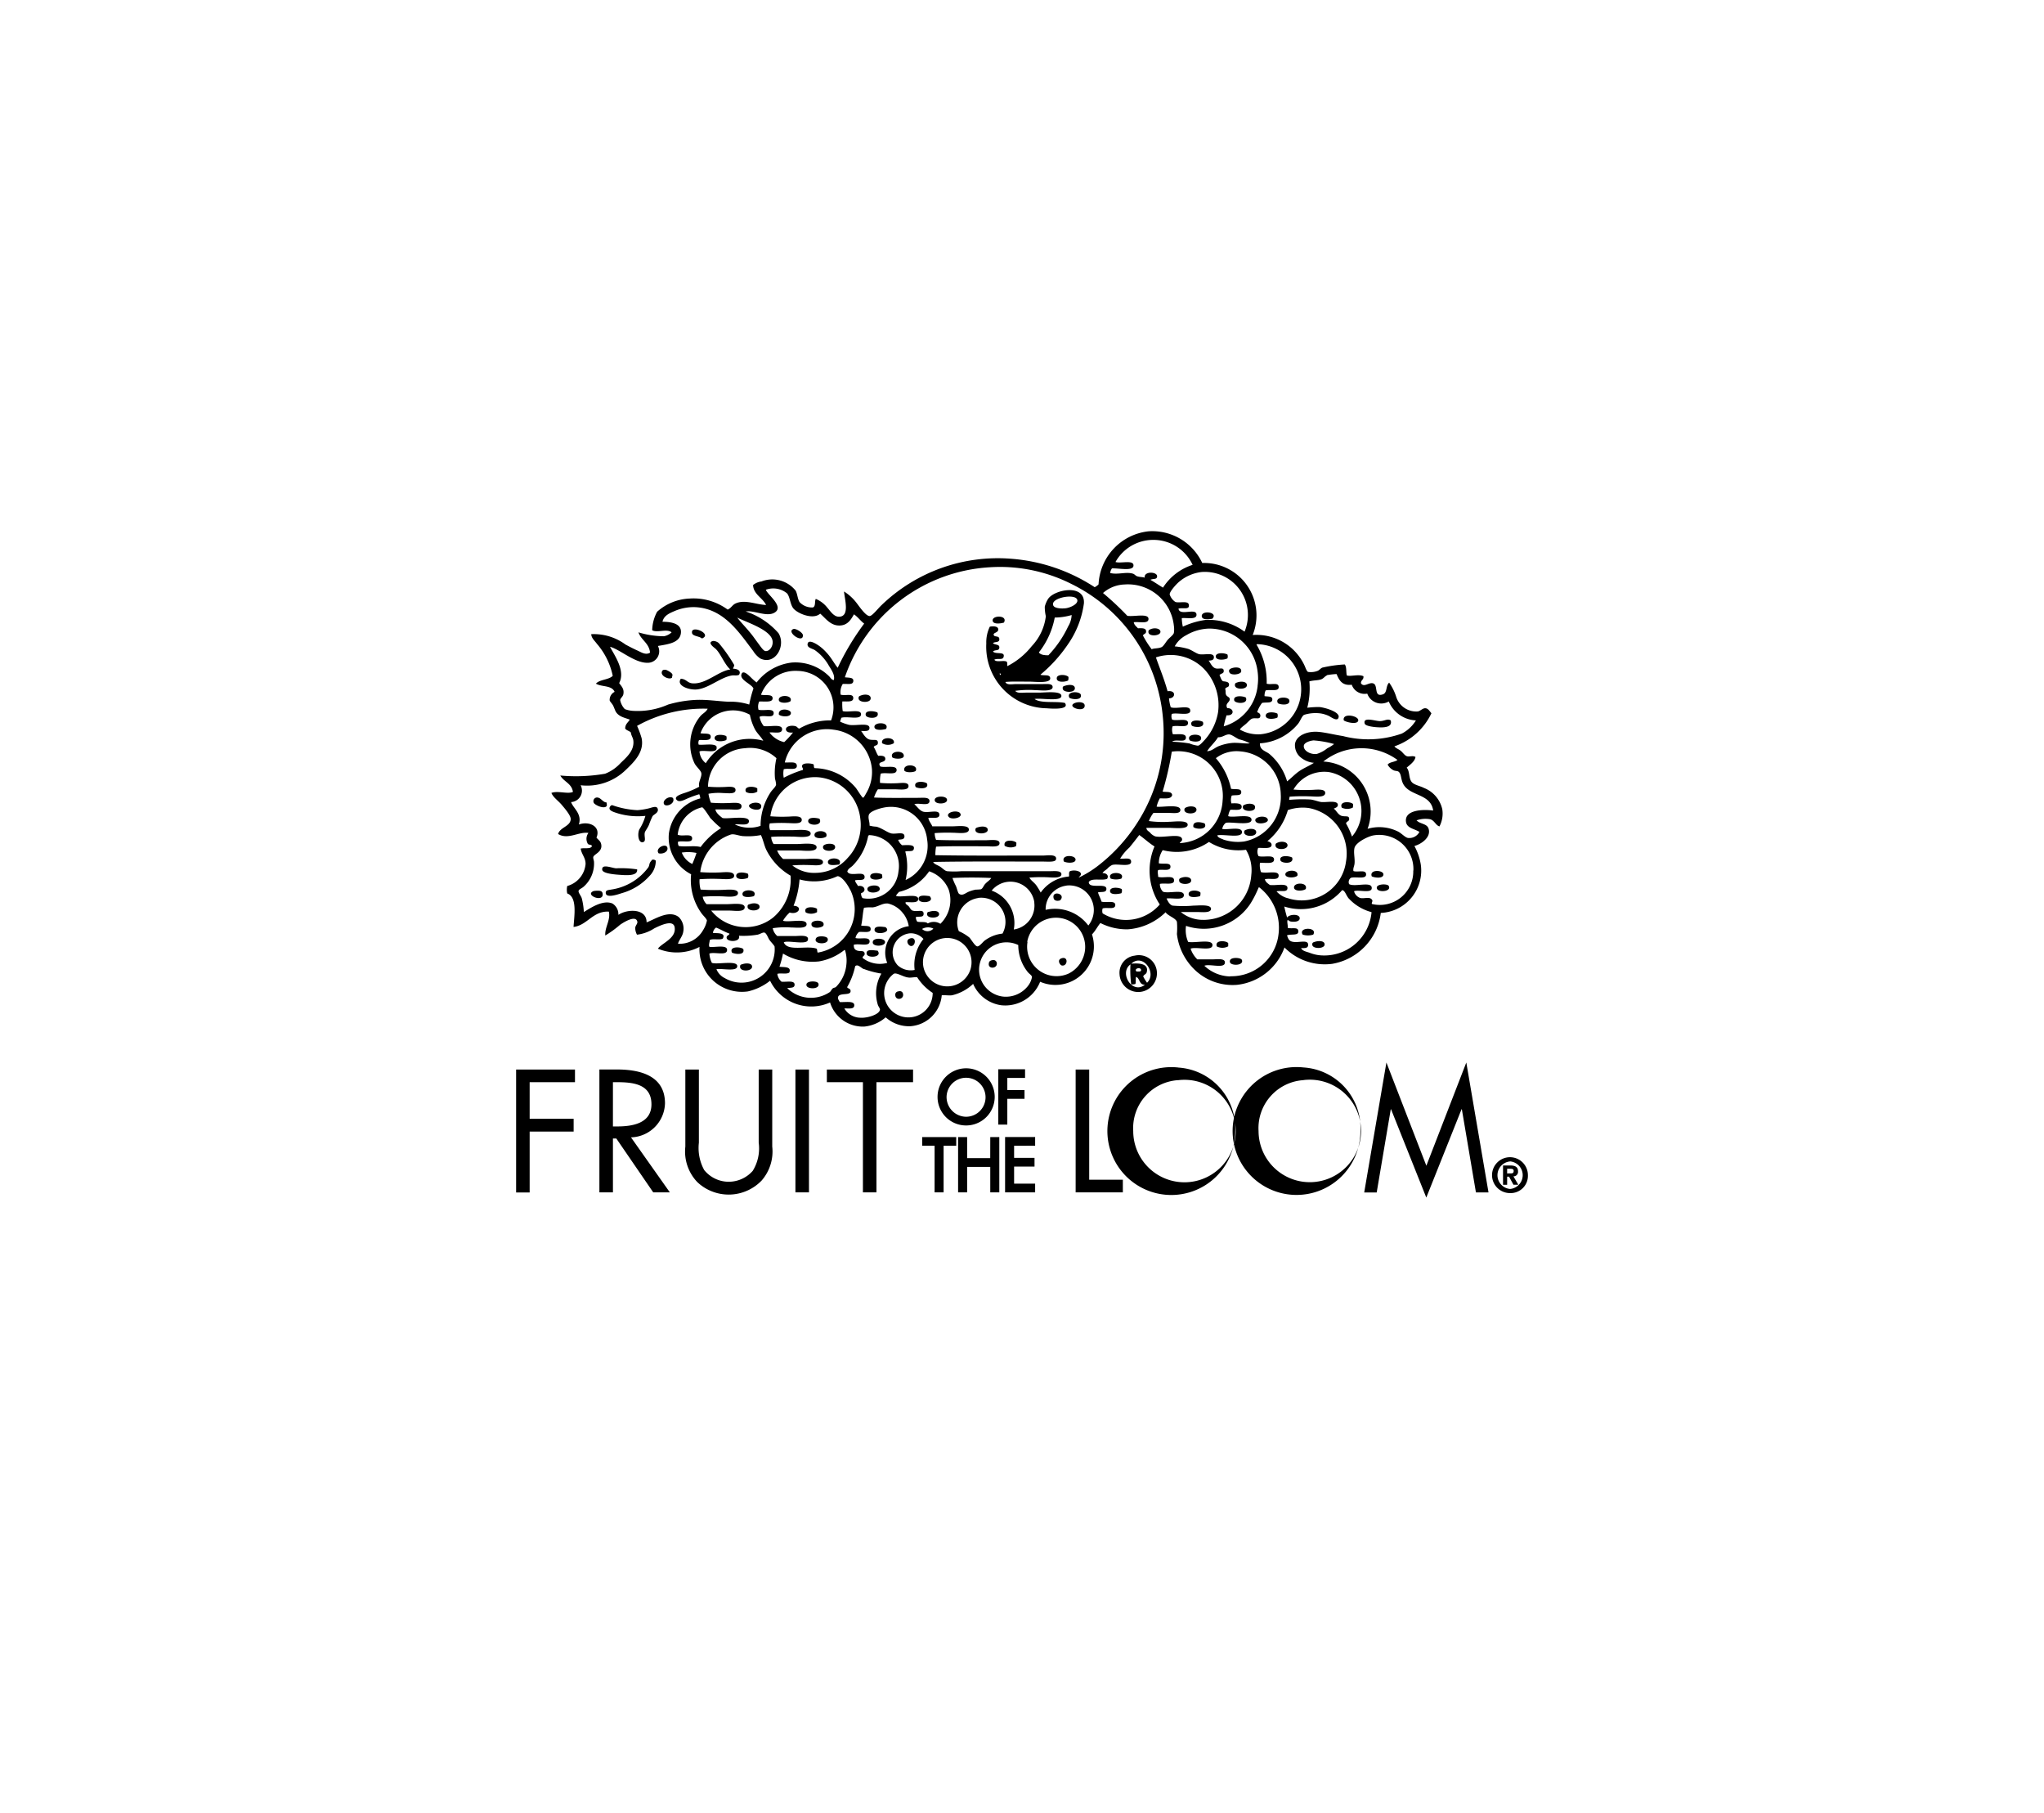 <svg xmlns="http://www.w3.org/2000/svg" xmlns:xlink="http://www.w3.org/1999/xlink" viewBox="0 0 97.219 86.203"><defs><clipPath id="a"><rect x="23.547" y="24.258" width="50.124" height="33.688" fill="none"/></clipPath></defs><g><rect width="97.219" height="86.203" fill="none"/><g clip-path="url(#a)"><path d="M42.583,47.331c.018.263.422.2.369-.068-.017-.083-.082-.161-.235-.118a.157.157,0,0,0-.134.186m-4.227-.491c.009.218.663.216.57-.068-.039-.117-.345-.122-.47-.067-.086.038-.1.073-.1.135M35.2,45.976c0,.253.613.219.57-.033-.025-.152-.294-.146-.436-.1-.095.03-.134.021-.134.135m11.843-.219c-.108.347.394.32.369.05a.161.161,0,0,0-.2-.152c-.1.01-.154.057-.168.1m11.457,0c.045.177.658.17.571-.1-.036-.112-.365-.13-.487-.068a.134.134,0,0,0-.084.17m-8,.152c.283.058.33-.461-.017-.339-.223.079-.067.322.017.339m3.556.288c.09-.005.214.024.218-.068-.01-.166-.365-.077-.218.068m.4.626c-.281.018-.231-.3-.42-.372-.033.091,0,.249-.034.338a.542.542,0,0,1-.2.018,5.285,5.285,0,0,1-.034-.949c-.557.4.087,1.452.688.965m-.638-1c.39-.033.828.006.722.407-.026.1-.122.1-.168.2a2.11,2.11,0,0,0,.184.3c.485-.46-.189-1.412-.738-.915m.151-.373a.86.86,0,0,1,1.04.661.89.89,0,1,1-1.761.22.818.818,0,0,1,.721-.881m-12.749-.084c.037.219.77.171.52-.153-.194-.013-.562-.1-.52.153M34.816,45.3c.13.069.631.147.537-.17-.118-.112-.685-.142-.537.17m27.6-.373c.013.209.594.2.587-.017,0-.173-.261-.176-.419-.136-.135.035-.175.05-.168.153m-4.529.084A.576.576,0,0,0,58.418,45v-.153c-.119-.133-.672-.149-.536.169m-16.373-.2c.013.227.594.187.587-.017,0-.158-.354-.2-.5-.118a.134.134,0,0,0-.084.135m1.829.17c.218,0,.261-.473-.067-.356-.228.081-.074.358.067.356m-4.547-.271c.026.2.662.2.571-.085-.036-.111-.365-.132-.487-.068a.142.142,0,0,0-.084.153m23.167-.271a.846.846,0,0,0,.5,0c.228-.367-.733-.372-.5,0m-20.365-.22c.013.274.865.13.52-.136-.2-.026-.529-.075-.52.136m-3-.254c.026.226.535.152.571.034.069-.23-.309-.259-.47-.187-.092.042-.108.084-.1.153m5.5-.525c-.051.253.59.245.57.017-.014-.164-.261-.161-.419-.119-.118.031-.134.016-.151.1m-5.771-.051a.575.575,0,0,0,.537-.017v-.152c-.113-.113-.689-.144-.537.169m-2.768-.254c.017.208.573.21.57-.017,0-.16-.25-.2-.436-.136-.086.028-.145.017-.134.153m8.136-.373c.034.231.816.155.52-.152-.2-.022-.554-.08-.52.152m6.425-.033c.025.081.137.135.3.084.32-.319-.431-.5-.3-.084m6.425-.17c.042.137.392.1.536.051a.4.4,0,0,0,.017-.169c-.131-.142-.632-.138-.553.118m-21.221,0c.044.132.392.1.537.051.22-.349-.642-.364-.537-.051m-7.1-.186c-.44.189.532.579.436.1-.015-.071-.064-.113-.185-.119a1.1,1.1,0,0,0-.251.017m24.575.017c.025.168.365.135.537.085a.249.249,0,0,0,.016-.2c-.175-.087-.587-.107-.553.119m-11.541-.1c.024.224.583.173.587-.017s-.3-.2-.47-.135c-.092.037-.125.087-.117.152m24.793-.169c-.069-.121-.709-.095-.537.169.131.15.682.087.537-.169m-4.5.1c.032.167.427.15.554.05.126-.336-.607-.332-.554-.05M56.087,41.9c.03.182.578.186.57-.034-.006-.167-.268-.191-.436-.136-.11.036-.153.054-.134.17m-3.254-.118a.83.83,0,0,0,.5,0c.239-.357-.743-.357-.5,0m-11.441-.085c.022.174.445.156.57.05a.423.423,0,0,0-.016-.169c-.175-.09-.581-.1-.554.119m-6.375-.034c.019.177.381.161.554.084a.233.233,0,0,0,0-.2c-.2-.08-.577-.1-.554.119M65.8,41.574c-.008-.206-.688-.242-.554.1.154.074.562.115.554-.1m-4.664.017c.019.171.458.165.571.051.093-.328-.6-.285-.571-.051m-31.839-.3c-.229-.025-.683-.223-.654.068.016.156.453.214.771.237s.93.089.89-.254a5.055,5.055,0,0,0-1.007-.051m1.694-.372c-.132.14-.081.188-.151.321A2.67,2.67,0,0,1,29.079,42.3c-.148.03-.266.019-.268.153,0,.287.6.071.771.017a2.765,2.765,0,0,0,1.309-.813,1.023,1.023,0,0,0,.3-.729c-.034-.043-.16-.082-.2-.016m8.388.1c.023.178.345.118.537.1.217-.356-.573-.379-.537-.1m21.522-.1c.046.156.68.191.554-.136-.137-.079-.631-.13-.554.136M51.155,40.9c.048-.25-.7-.287-.554.068.148.075.523.093.554-.068m-19.409-.576c-.042-.265-.615,0-.419.254.193.048.449-.065.419-.254m7.4-.017c.023.215.643.209.57-.067-.033-.131-.31-.14-.453-.085-.1.039-.125.077-.117.152m21.522-.084c.03.214.583.2.571-.034-.009-.163-.286-.2-.47-.119-.068.03-.115.046-.1.153m-12.883,0a.589.589,0,0,0,.537.017.444.444,0,0,0,.017-.17c-.109-.118-.641-.179-.554.153m-9.041-.475c.041.147.436.133.553.034.133-.34-.638-.334-.553-.034m20.431-.169c0,.229.622.235.571-.034-.028-.147-.282-.151-.437-.1-.113.036-.133.047-.134.135m-12.782-.1c.015.213.588.191.587-.017,0-.174-.263-.176-.419-.136-.133.034-.176.048-.168.153m10.367-.153c.109.114.7.146.537-.169-.141-.06-.591-.153-.537.169M38.44,39.051c.006.239.733.235.536-.118-.176-.053-.542-.09-.536.118m21.3.034c.127.157.769.029.5-.2-.2-.126-.669,0-.5.2m-14.595-.22c.152.131.714.008.5-.22-.213-.151-.727.026-.5.22m11.189-.339c.014.213.625.214.571-.051-.029-.138-.28-.153-.436-.1-.118.039-.14.071-.135.152M30.4,39.458c-.092.254-.022.627.168.592s.058-.268.1-.457c.017-.077.126-.2.2-.373a4.081,4.081,0,0,1,.168-.406c.066-.095.291-.157.251-.339s-.265-.074-.436-.033a3.263,3.263,0,0,1-.536.084,4.156,4.156,0,0,1-1.192-.237c-.067-.01-.138.086-.134.153.008.126.24.184.4.237a3.376,3.376,0,0,0,1.308.118,2.339,2.339,0,0,1-.3.661m28.719-1.05c.021.187.517.209.57.034.07-.231-.263-.259-.453-.187-.074.029-.131.034-.117.153M36.208,38.34c0-.181-.29-.2-.452-.136-.461.176.446.5.452.136m27.612.068a.621.621,0,0,0,.52,0,.444.444,0,0,0,.017-.17c-.115-.134-.68-.153-.537.17m-35.362-.474a.174.174,0,0,0-.218.237c.032.1.5.33.621.152a.42.42,0,0,0-.017-.169c-.138.014-.266-.2-.386-.22m16,.118c.009.217.6.2.587-.017-.007-.16-.333-.188-.487-.118-.076.034-.1.077-.1.135m-12.883.169c.066.19.565.009.436-.271-.157-.127-.5.082-.436.271m3.908-.558a.566.566,0,0,0,.537-.017v-.152c-.116-.116-.685-.139-.537.169m8.069-.237c.148.087.651.113.537-.17-.121-.11-.682-.141-.537.17m-.537-.779c.081.105.432.09.537.016.164-.331-.637-.375-.537-.016m-.57-.627c.113.078.466.087.536-.034.088-.34-.71-.3-.536.034m-.487-.677a.54.54,0,0,0,.554,0c.093-.315-.648-.323-.554,0m15.165-.288c-.047-.181-.726-.169-.537.152.155.082.606.113.537-.152m-23.133.051c.012.185.392.164.554.085a.273.273,0,0,0,0-.187c-.167-.087-.567-.1-.554.1m7.6-.542c0,.193.386.154.554.1.182-.334-.557-.342-.554-.1m15.1-.051c.151.09.648.109.52-.186-.176-.1-.685-.111-.52.186m8.941-.22c-.22,0-.817-.222-.722.119.033.114.4.158.537.169.349.028.8.026.7-.322-.155-.1-.283.034-.52.034m-1.023-.034c.023-.222-.774-.376-.688,0,.117.09.664.222.688,0m-4.4-.22c.006.192.395.165.554.085a.273.273,0,0,0,0-.187c-.127-.078-.56-.112-.554.1m-19.022-.017c.045.157.681.193.553-.135-.136-.079-.631-.131-.553.135M37.618,33.9c-.009-.19-.633-.259-.571.084.128.108.58.132.571-.084m13.973-.356c-.01-.166-.3-.178-.453-.119-.479.18.476.506.453.119m9.73-.254c-.048-.179-.726-.169-.537.152.153.085.608.113.537-.152m-2.617.017c.04.157.689.2.553-.136-.144-.082-.618-.12-.553.136m-21.657,0c.039.149.439.134.554.034.124-.319-.628-.32-.554-.034m3.791-.084c.022.191.532.212.571.016.042-.213-.255-.246-.453-.169-.073.028-.131.039-.118.153m10.569-.187c-.047-.18-.728-.172-.537.152.155.082.606.113.537-.152m-.856-.271c.036.178.624.2.57-.068-.03-.148-.27-.142-.419-.1-.12.033-.178.038-.151.169m8.186-.186c-.005.229.577.223.57,0,0-.171-.267-.191-.435-.136-.114.037-.133.046-.135.136m-8.471-.356c-.047.237.355.224.537.136a.426.426,0,0,0,.016-.17c-.111-.122-.519-.135-.553.034m-18.285-.152c-.021-.084-.263-.214-.318-.22-.129-.016-.168.031-.185.1-.053.212.375.39.486.271,0-.068.032-.092.017-.152m26.5-.085c.083.147.53.089.553-.05.036-.213-.248-.221-.419-.17-.127.038-.2.1-.134.22m-.655-.762c.01.187.395.167.554.085a.27.27,0,0,0,0-.186c-.169-.087-.564-.1-.554.1m-22.9.407a7.393,7.393,0,0,0-.739-1.05.42.42,0,0,0-.268-.1c-.319.067.07.327.118.373.245.231.424.745.7.982-.567.075-1.161.712-1.8.66-.249-.02-.286-.2-.554-.22-.241.333.412.556.789.508.564-.072,1.084-.563,1.627-.66.121-.022.235.021.352-.034.123-.2-.1-.292-.285-.288.009-.064.053-.094.051-.169m-2-1.524c.033.152.348.14.47.254.532-.209-.561-.686-.47-.254m21.707-.034c.03.213.579.167.571-.034-.007-.153-.271-.206-.47-.119-.066.03-.116.046-.1.153M38.188,30.2c-.008-.119-.342-.329-.453-.287-.365.135.482.721.453.287m9.025-.694c.008.192.365.152.537.1.2-.358-.549-.36-.537-.1m9.947-.2c.017.184.307.142.5.118.311-.325-.531-.421-.5-.118M47.6,32.092c.005-.044-.007-.073-.051-.068,0,.044.006.073.051.068m2.567-2.726a3.849,3.849,0,0,1-.755,1.659c.081.115.256.136.452.136a5.174,5.174,0,0,0,.94-1.372,1.14,1.14,0,0,0,.167-.542,2.944,2.944,0,0,1-.8.119m-.084-.61c.023.18.4.193.6.169s.591-.19.554-.389c-.029-.156-.3-.19-.57-.152-.194.027-.618.144-.587.372m-.588,3.336c.18.046.419-.027.453.135.061.289-.693.187-.99.187-.467,0-.857-.014-1.14.016.066.163.321.1.52.1h1.241c.223,0,.48-.033.487.136.009.243-.608.152-.839.152a4.468,4.468,0,0,0-.94.034c.1.131.334.084.537.084h.6c.276,0,1.085-.1,1.057.17s-1,.07-1.275.135c.315.22.991.092,1.443.186.244.34-.644.272-.873.254A2.927,2.927,0,0,1,46.911,30.6a1.7,1.7,0,0,1,.168-.8c.1-.02.421-.051.4.152-.011.129-.223.135-.218.22.009.15.246.034.269.2.028.217-.242.122-.3.22.134.089.326.039.3.22-.021.153-.2.07-.3.169.128.156.6-.029.5.271-.046.147-.3.037-.436.119.079.139.415.021.57.084.071.041.033.165.05.221a3.506,3.506,0,0,0,1.158-.949,2.493,2.493,0,0,0,.671-1.422,2.019,2.019,0,0,1-.05-.457,1.276,1.276,0,0,1,.15-.356c.278-.456,1.775-.756,1.711.2a4.428,4.428,0,0,1-.771,1.964,6.892,6.892,0,0,1-1.292,1.423M43.221,46.485c-.259-.017-.593-.269-.722-.17a1.154,1.154,0,1,0,1.862.9,2.5,2.5,0,0,1-.738-.745c-.157-.009-.262.026-.4.017m-2.148-.407c-.146-.072-.276-.246-.4-.135a3.376,3.376,0,0,1-.385,1c.066.085.169.06.167.186,0,.24-.562.045-.6.3-.011.072.038.128.084.22.285.017.736-.081.688.186-.029.161-.258.11-.469.119a.9.9,0,0,0,.771.44c.318.023.906-.152.923-.39,0-.057-.069-.133-.1-.22a1.858,1.858,0,0,1,.168-1.489,4.19,4.19,0,0,1-.839-.221m-.922-.9a2.646,2.646,0,0,1-1.208.542,2.728,2.728,0,0,1-1.711-.373,4.883,4.883,0,0,1-.168.626c.207.033.58-.027.47.272-.112.1-.411.015-.571.067a.58.58,0,0,0,.2.373c.259.02.632-.079.62.152-.008.154-.177.127-.352.152a1.612,1.612,0,0,0,2.03.187c.059-.053.082-.129.134-.17s.107-.033.151-.067a1.734,1.734,0,0,0,.5-1.067,1.646,1.646,0,0,0-.067-.694Zm6.424.728a1.288,1.288,0,0,0,1.158,1.49,1.334,1.334,0,0,0,1.107-.457.992.992,0,0,0,.235-.474c-.009-.087-.119-.14-.2-.237a2.052,2.052,0,0,1-.453-1.287,1.3,1.3,0,0,0-1.846.965m-2.667.067a1.158,1.158,0,0,0,2.231.153,1.155,1.155,0,1,0-2.231-.153m-.621-1.591a.91.91,0,0,0-.6,1.524.923.923,0,0,0,.806.22,1.945,1.945,0,0,1,.419-1.473.819.819,0,0,0-.621-.271m-9.242-.271a.363.363,0,0,0-.151.254c.214.022.631-.022.469.271-.147.083-.473-.015-.621.068,0,.1-.061.226-.016.322.236.047.9-.135.838.185-.048.242-.6.048-.838.136a1.132,1.132,0,0,0,.117.44c.219.1,1.2-.134,1.208.153s-.711.1-.99.152a.81.81,0,0,0,.4.424,1.578,1.578,0,0,0,2.365-1.508c-.068-.116-.156-.186-.252-.321-.053-.077-.131-.314-.234-.339-.072-.017-.213.077-.319.1a4.041,4.041,0,0,1-.889.051c.107.312-.59.322-.587.084,0-.107.135-.106.134-.186-.23-.079-.416-.2-.637-.288m9.8.068a.37.37,0,0,0,.537-.017.572.572,0,0,0-.537.017m5.016.609A1.4,1.4,0,0,0,50.819,46.3a1.423,1.423,0,0,0,.789-1.135,1.389,1.389,0,0,0-2.751-.373m-5.888-1.337a1.262,1.262,0,0,0-.738-.491c-.269-.023-.463.161-.738.186a1.912,1.912,0,0,0-.4.017c-.063.263-.069.585-.134.846.207.041.456-.03.453.17s-.311.115-.554.135a.494.494,0,0,0-.168.288c.23.069.681-.087.671.169s-.512.073-.754.153c.005.129.016.218.151.27.158.063.357-.029.368.153.007.108-.087.086-.1.2a1.333,1.333,0,0,0,1.174.237,1.268,1.268,0,0,1,1.024-1.744,1.375,1.375,0,0,0-.252-.592m3.539-.746a1.172,1.172,0,0,0-.906,1.575,2.113,2.113,0,0,1,.5.3c.081.075.269.422.385.423.1,0,.267-.218.336-.27a1.719,1.719,0,0,1,.856-.339,1.152,1.152,0,0,0-1.175-1.694m17.614-.016c-.1-.123-.15-.34-.285-.356a2.581,2.581,0,0,1-2.751.779c.037.183.083.356.134.525.1-.165.6-.188.6.034,0,.164-.258.186-.436.152-.076-.014-.113-.095-.151-.051-.013.137.027.221.017.356.2.055.474-.054.5.135.039.262-.328.138-.537.221.051.11.066.257.251.3.3.075.781-.137.755.17-.011.139-.149.14-.335.135.069.144.26.169.4.22a1.825,1.825,0,0,0,.469.119,2.257,2.257,0,0,0,2.483-2.049,2.266,2.266,0,0,1-1.124-.694m-5.6,3.742a2.254,2.254,0,0,0,2.3-2A2.442,2.442,0,0,0,59.9,42.2h-.034a4.9,4.9,0,0,1-.386.762,2.655,2.655,0,0,1-3.069,1.066,1.407,1.407,0,0,0,.1.762c.334.068,1.158-.154,1.158.153s-.782.062-1.04.169a1.287,1.287,0,0,0,.318.508h.738c.216,0,.624-.067.571.186s-.737.017-.973.119a1.846,1.846,0,0,0,1.241.508m-7.8-4.318a1.132,1.132,0,0,0-.99,1.151,1.982,1.982,0,0,1,2.03.745,1.17,1.17,0,0,0-1.04-1.9m-1.527.8a1.149,1.149,0,0,0-2.03-.559A1.635,1.635,0,0,1,48.219,44.2a1.149,1.149,0,0,0,.973-1.287M45.3,41.743a2.64,2.64,0,0,0,.167.39c.056.14.094.333.151.372.163.111.306-.04.453-.1a1.794,1.794,0,0,1,.336-.1,2.024,2.024,0,0,0,.251-.017c.084-.036.125-.167.185-.237.11-.128.262-.21.3-.3-.577-.028-1.269-.028-1.845,0m-4.865.559c-.1-.215-.357-.6-.571-.643a.091.091,0,0,0-.033,0,2.629,2.629,0,0,1-1.8.152,4.3,4.3,0,0,1-.285,1.253c.464.023.244.448-.185.322a1.691,1.691,0,0,0-.318.389c.26.1,1.132-.143,1.123.17-.006.223-.494.152-.738.152a3.945,3.945,0,0,0-.872.034.649.649,0,0,0,.218.373H37.8c.209,0,.715-.083.621.2-.077.232-.966-.014-1.141.1.172.452,1.107.135,1.56.3.036.043.023.135.051.187a2.094,2.094,0,0,0,1.543-3m4.7.034a1.526,1.526,0,0,0-.94-.9,2.406,2.406,0,0,1-1.442.982c-.034.066-.146.13-.118.2.336.056,1.039-.133,1.04.135,0,.217-.366.139-.6.153-.026.093.081.122.152.2.05.059.1.177.184.2.237.07.52-.089.52.153,0,.186-.2.111-.369.152a.369.369,0,0,0,.067.22c.156.039.41-.019.5.085a.587.587,0,0,1,.6.017,1.578,1.578,0,0,0,.4-1.609m-12.7-1.778a.984.984,0,0,0,.5.542c.073-.169.141-.343.2-.525a2.02,2.02,0,0,0-.705-.017m24.81,3.2a2.283,2.283,0,0,0,2.282-2.133,1.9,1.9,0,0,0-.252-1.2,2.657,2.657,0,0,1-1.761-.373,2.7,2.7,0,0,1-2.2.39,1.128,1.128,0,0,0-.184.626c.219.053.562-.058.553.169s-.367.1-.587.153c-.043.1.006.209,0,.321.237.079.716-.092.755.136.049.289-.428.141-.671.2a.494.494,0,0,0,.151.373c.28.1,1-.137.99.169-.01.26-.55.113-.823.152.057.126.144.3.286.339a5.509,5.509,0,0,0,.99,0c.238,0,.837-.074.838.152,0,.209-.435.153-.637.153h-.8a1.656,1.656,0,0,0,1.073.372m-3.053-4.03c-.154.2-.307.4-.469.593a2.346,2.346,0,0,0-.437.525c.221.02.492-.067.521.119.047.32-.656.1-.906.186a.794.794,0,0,0-.235.186c-.093.074-.176.117-.218.2.174-.012.32.106.218.271-.245.1-.742-.06-.872.153.005.354.863.007.838.338-.013.175-.226.113-.4.153.045.158.124.282.168.44.237.065.665-.083.655.169-.01.225-.385.09-.6.153a.37.37,0,0,0,0,.237,2.128,2.128,0,0,0,2.717-.424,2.921,2.921,0,0,1-.251-2.76c-.261-.16-.475-.367-.722-.542M42.734,41.439a1.47,1.47,0,0,0-1.392-1.727.084.084,0,0,0-.051.05,2.74,2.74,0,0,1-.738,1.406c-.087.086-.212.135-.252.271.1.285.809-.06.822.254.01.214-.265.123-.453.169.016.12.1.175.135.271.335-.06.426.263.151.339a.361.361,0,0,0,.067.236,1.435,1.435,0,0,0,1.711-1.269m24.491-.034a1.624,1.624,0,0,0-1.912-1.677c-.274.056-.828.337-.889.593-.055.231.032.519,0,.762-.017.129-.076.21-.05.339.2.07.576-.08.6.135.036.283-.468.116-.722.186a.249.249,0,0,0-.084.3c.264.147,1.029-.131,1.074.153.052.323-.616.092-.839.186a.457.457,0,0,0,.3.321c.19.043.448-.081.554.085.059.066-.045.153,0,.2a1.589,1.589,0,0,0,1.962-1.591M35.353,39.762c-.251-.021-.452-.134-.621-.067a2.159,2.159,0,0,0-1.426,1.777,7.777,7.777,0,0,0,.873.017c.214,0,.764-.093.738.17-.021.209-.507.135-.755.135a8.364,8.364,0,0,0-.889.017,1.516,1.516,0,0,0,.05.491,9.412,9.412,0,0,0,.956.017c.251,0,.831-.086.822.153s-.562.152-.788.152a7.525,7.525,0,0,0-.889.017.652.652,0,0,0,.184.355h.973c.255,0,.844-.087.839.153s-.5.152-.721.152h-.873a2.1,2.1,0,0,0,2.936.339,2.363,2.363,0,0,0,.839-2,2.942,2.942,0,0,1-1.158-1.236c-.1-.215-.141-.459-.251-.694a3.252,3.252,0,0,1-.839.05m25.884,2.946a2.123,2.123,0,0,0,2.784-1.743,2.2,2.2,0,0,0-1.778-2.54,2.18,2.18,0,0,0-.989.1A2.964,2.964,0,0,1,60.281,40c.118.028.209.092.2.187-.018.2-.405.119-.638.135a.45.45,0,0,0,.017.39c.249.072.747-.095.738.169-.007.223-.411.133-.671.152a.952.952,0,0,0,.05.44c.293.082.872-.113.839.187-.025.232-.429.084-.654.152.031.138.143.2.235.271.3.043.848-.117.839.152-.008.22-.324.095-.52.153a1.079,1.079,0,0,0,.52.321M33.81,38.933c-.05-.058-.353-.561-.42-.542a1.5,1.5,0,0,0-1.157,1.3c.209.11.7-.089.688.186-.012.235-.444.084-.672.152a.319.319,0,0,0,.034.2c.307.056.759-.033,1.04.05a3.5,3.5,0,0,1,.973-.9,4.249,4.249,0,0,1-.486-.457m10.283.965a1.728,1.728,0,0,0-1.913-1.507c-.244.027-.8.177-.855.372-.05.168.048.331.033.508a1.374,1.374,0,0,0,.319.051c.241.053.544.286.721.322.23.046.617-.109.621.135,0,.18-.19.137-.3.17a.63.63,0,0,0,.185.254c.252,0,.645-.059.553.2-.044.124-.25.057-.4.1a2.776,2.776,0,0,1,.016,1.355A1.787,1.787,0,0,0,44.093,39.9m-5.318,1.608a2.051,2.051,0,0,0,1.543-.711,2.276,2.276,0,0,0,.6-1.879,2.215,2.215,0,0,0-1.912-1.948,2.137,2.137,0,0,0-2.365,1.846,6.872,6.872,0,0,0,.822.017c.209,0,.691-.085.671.169-.017.207-.463.136-.7.136a6.908,6.908,0,0,0-.822.017.5.5,0,0,0,.017.322h1.023c.27,0,.915-.084.906.169-.008.229-.654.135-.872.135-.373,0-.709-.013-1.007.017a.671.671,0,0,0,.118.339H37.9c.262,0,.968-.1.939.169-.025.226-.64.136-.872.136H36.963a1.042,1.042,0,0,0,.286.406h1.023c.252,0,.879-.086.872.153-.006.207-.462.135-.671.135a6.742,6.742,0,0,0-.788.017,1.663,1.663,0,0,0,1.09.355m24.441-4.792a1.691,1.691,0,0,0-1.694.83,6.9,6.9,0,0,0,.822.017c.21,0,.7-.084.687.152s-.519.153-.771.153a8.737,8.737,0,0,0-.923.017c0,.056-.028.084-.016.152a6.751,6.751,0,0,1,1.023-.017c.19.028.356.1.5.119.257.025.779-.1.789.135,0,.127-.143.143-.2.186.1.028.2.291.386.339s.341-.031.352.136c.01.131-.113.106-.151.22a3.694,3.694,0,0,1,.286.626,1.878,1.878,0,0,0-1.091-3.065m-5.049,3.2a2.178,2.178,0,0,0,1.006.1,2.153,2.153,0,0,0,1.745-2.252,2.087,2.087,0,0,0-1.913-2.032,1.615,1.615,0,0,0-1.174.322,3.21,3.21,0,0,1,.722,1.456c.212.042.5-.038.486.17-.01.181-.256.112-.453.152a.6.6,0,0,0-.016.372c.255-.015.519-.009.486.187-.029.171-.313.105-.537.118a.8.8,0,0,0-.1.3c.225.1,1.133-.149,1.108.186-.022.286-.992.065-1.225.136a.455.455,0,0,0-.167.288c.28.054.936-.134.939.152,0,.307-.842.085-1.174.152.023.109.174.151.268.187m-.017-1.829a2.128,2.128,0,0,0-2.416-2.337,15.1,15.1,0,0,1-.436,1.9c.173.034.442-.028.453.169-.052.2-.345.148-.587.152a1.545,1.545,0,0,0-.151.39c.181.061,1.215-.164,1.124.2-.038.155-.37.1-.587.1h-.688a1.529,1.529,0,0,0-.218.389,4.953,4.953,0,0,0,.973.034c.215,0,.892-.1.872.152-.017.218-.646.136-.906.136H54.527c0,.114.1.158.167.22a.61.61,0,0,0,.252.186c.375.088,1.21-.163,1.275.119.029.126-.125.153-.1.2a2.128,2.128,0,0,0,2.03-2.015m4.781-1.863a2.381,2.381,0,0,1,2.114,3.2,2,2,0,0,1,1.459.135c.164.086.335.284.47.3a.541.541,0,0,0,.537-.288c-.233-.15-.592-.171-.638-.474-.087-.582.822-.607,1.292-.542-.121-.868-1.244-.65-1.476-1.388-.061-.192-.057-.372-.168-.458-.061-.047-.16-.03-.235-.067A.63.63,0,0,1,66,36.359c.1-.129.342-.118.469-.221a2.914,2.914,0,0,0-3.539.085M35.436,35.58a1.863,1.863,0,0,0-1.761,1.829,5.62,5.62,0,0,0,.722.017c.2,0,.6-.076.587.152-.009.2-.369.135-.587.135a2.625,2.625,0,0,0-.7.034,1.74,1.74,0,0,0,.118.424,6.8,6.8,0,0,0,.8.017c.236,0,.676-.077.654.169-.017.2-.347.135-.553.135h-.688c.022.161.2.3.335.407.259.064,1.3-.155,1.258.169-.025.218-.422.107-.671.136a1.614,1.614,0,0,0,1.225.067,2.918,2.918,0,0,1,.486-1.608c.092-.133.237-.244.252-.356a1.208,1.208,0,0,0-.051-.271,3.125,3.125,0,0,1,.068-.982,1.845,1.845,0,0,0-1.494-.474M62.5,35.207c-.181.011-.469.1-.486.254-.029.244.328.433.62.39a1.5,1.5,0,0,0,.5-.271,1.551,1.551,0,0,0,.319-.2,4.954,4.954,0,0,0-.956-.17m-3.556-.05c-.158-.067-.357-.235-.487-.237-.178,0-.309.148-.52.135-.149.245-.365.422-.52.661.208.009.362-.163.554-.238a2.341,2.341,0,0,1,.637-.152c.294-.024.65.05.839.017a2.014,2.014,0,0,0-.5-.186M40.7,37.459c.075.09.3.477.352.475.036,0,.143-.207.151-.221a1.958,1.958,0,0,0,.269-1.134,2.075,2.075,0,0,0-1.829-1.88,2.053,2.053,0,0,0-2.315,1.558c.246.015.547-.059.571.136.033.269-.384.122-.621.186a1.028,1.028,0,0,0,0,.406,5.1,5.1,0,0,1,.906-.372c.045-.064-.086-.149-.017-.237.076-.107.4-.08.52-.034.043.041,0,.165.067.186a2.618,2.618,0,0,1,1.946.931m-7.431-1.727a.79.79,0,0,0,.3.559,2.458,2.458,0,0,1,2.734-1.067c-.094-.175-.268-.322-.386-.525a2.628,2.628,0,0,1-.251-.711,1.647,1.647,0,0,0-2.349.881c.222.037.51-.032.487.186-.021.188-.315.123-.554.136a.265.265,0,0,0-.017.22c.275.027.669-.066.839.067.123.413-.558.159-.8.254M30.3,34.513a4.4,4.4,0,0,1,.218.593c.133.663-.365,1.134-.772,1.524a2.634,2.634,0,0,1-2.13.711.546.546,0,0,1-.453.8c.1.3.53.55.369,1.067.487-.178,1.063.09.838.626.1.112.187.165.219.288.1.384-.33.488-.369.626-.018.063.027.156.033.237a1.469,1.469,0,0,1-.5,1.186c-.1.085-.224.119-.235.2s.112.222.151.338a3.151,3.151,0,0,1,.1.661c.293-.174.9-.6,1.358-.406a.6.6,0,0,1,.285.541c.409-.284,1.346-.322,1.342.356.4-.149,1.065-.608,1.527-.254a.77.77,0,0,1,.218.694c-.031.223-.2.391-.252.576a1.275,1.275,0,0,0,1.192-.643,1.336,1.336,0,0,0,.184-.458c-.009-.083-.176-.235-.251-.338a2.7,2.7,0,0,1-.5-1.863,1.962,1.962,0,0,1-1.057-1.947,2.007,2.007,0,0,1,1.493-1.66.55.55,0,0,0-.05-.2,4.89,4.89,0,0,0-.52.186c-.156.062-.408.217-.537.1-.229-.2.342-.331.486-.389a4.206,4.206,0,0,0,.571-.254c-.062-.218.13-.452.1-.644-.02-.126-.233-.3-.319-.457a2.1,2.1,0,0,1,.285-2.269c.115-.126.251-.173.336-.339a6.475,6.475,0,0,0-3.355.813m32.811-2.4c-.1.041-.162.148-.268.186-.177.064-.336.038-.57.1a3.729,3.729,0,0,1-.1,1.254,4.788,4.788,0,0,1,.571-.034c.234.018.961.219.922.474s-.366,0-.47-.051a1.483,1.483,0,0,0-.386-.118,1.809,1.809,0,0,0-.788.067c-.112.062-.18.3-.3.441a2.559,2.559,0,0,1-1.8.914c-.019.325.279.365.453.508a2.7,2.7,0,0,1,.839,1.3c.206-.159.369-.344.587-.492s.461-.24.688-.389a1.148,1.148,0,0,1-.7-.322.755.755,0,0,1-.2-.575c.059-.409.591-.618,1.107-.576.337.027.749.134,1.174.2a4.791,4.791,0,0,0,2.8-.118,1.721,1.721,0,0,0,.671-.627,1.469,1.469,0,0,1-1.292-.9.707.707,0,0,1-1.023-.373.648.648,0,0,1-.738-.423c-.464.056-.6-.221-.722-.508a3.522,3.522,0,0,0-.453.051m-25.179-.2a1.745,1.745,0,0,0-1.744,1.134c.22.044.557-.044.553.169s-.376.139-.637.153a.563.563,0,0,0-.034.389c.247.073.733-.1.722.17s-.476.057-.672.169a.979.979,0,0,0,.2.44c.3.044.9-.123.872.169-.02.222-.419.106-.6.136a1.192,1.192,0,0,0,.7.457,4.033,4.033,0,0,0,.419-.457c-.2.024-.347-.037-.335-.169s.254-.179.436-.136c.116.028.107.1.2.119a2.909,2.909,0,0,1,1.51-.39,1.735,1.735,0,0,0-1.594-2.353M56.59,35.36a1.7,1.7,0,0,0,.386.1c.1-.013.251-.2.335-.287a2.618,2.618,0,0,0,.621-1.287,2.5,2.5,0,0,0-.671-2.083,2.225,2.225,0,0,0-2.282-.542c.186.535.4,1.042.554,1.609.422-.06.382.343.068.338a2.124,2.124,0,0,0,.083.424c.254.1.864-.118.923.118.083.338-.635.115-.873.2a.38.38,0,0,0,.017.271c.244.079.77-.1.755.17-.013.247-.5.076-.738.152a.626.626,0,0,0,.017.373c.269.01.635-.061.621.169-.017.259-.483.039-.655.186a6.671,6.671,0,0,1,.839.085m3.372-.44a2.148,2.148,0,0,0-.168-4.284c-.017,0-.02.014-.033.017a3.411,3.411,0,0,1,.486,1.862c.2.068.544-.077.57.136.033.265-.378.124-.62.186a.573.573,0,0,0-.051.271c.183.029.366-.006.37.152,0,.207-.28.126-.487.169a1.441,1.441,0,0,0-.235.441c.092.035.164.082.151.186-.023.18-.2.066-.386.119-.074.02-.2.165-.3.254-.12.1-.257.193-.285.27a1.769,1.769,0,0,0,.99.221m-.151-2.286a2.461,2.461,0,0,0,0-.712A2.315,2.315,0,0,0,57.5,29.891a2.267,2.267,0,0,0-1.09.321,1.284,1.284,0,0,0-.537.525,3.58,3.58,0,0,1,.637.119c.183.061.391.226.537.254.246.047.718-.112.688.169-.015.138-.171.128-.252.136.073.062.158.333.352.372.174.035.382-.077.369.135-.007.124-.138.089-.2.187.054.1.076.228.168.287.163.018.292.034.285.17s-.119.086-.184.186c.039.12,0,.21.05.3s.164.089.168.2c0,.15-.239.2-.118.423.327-.012.361.374-.033.339a4.067,4.067,0,0,0-.135.525,2.254,2.254,0,0,0,1.611-1.913M35.756,30.178c.092.119.183.25.3.407.088.116.241.351.336.372.189.042.4-.215.352-.491-.089-.529-1.277-.885-1.678-1.1.2.268.4.448.689.812m1.962-1.27c-.141-.2-.14-.519-.285-.694a1.033,1.033,0,0,0-1.006-.169c.075.235.886.8.419,1.084-.374.229-.981-.121-1.375-.051a3.538,3.538,0,0,1,1.559,1.033c.369.6-.163,1.547-.872,1.2a1.2,1.2,0,0,1-.335-.356c-.675-.894-1.4-2.01-2.735-2.082a2.287,2.287,0,0,0-1.006.186c-.233.1-.509.212-.571.508.471,0,.939.108.873.559s-.628.511-1.091.592a.547.547,0,0,1-.5.8c-.616.005-1.3-.633-1.778-.762.209.409.747,1.136.436,1.727.119.167.244.277.2.525-.022.128-.148.189-.152.288a.863.863,0,0,0,.219.423,1.28,1.28,0,0,0,.4.085,3.575,3.575,0,0,0,1.661-.3,5.707,5.707,0,0,1,1.292-.22c.539-.027,1.068.062,1.576.085a2.933,2.933,0,0,1,.99.135,5.334,5.334,0,0,1,.2-.762c-.073-.208-.658-.4-.571-.677.075-.237.357.063.436.135a2.709,2.709,0,0,0,.285.254,2.479,2.479,0,0,1,1.678-.948,2.283,2.283,0,0,1,1.778.66c.057.059.118.175.218.17.063-.234-.112-.478-.235-.677a2.249,2.249,0,0,0-.671-.745c-.133-.082-.4-.113-.335-.322s.469.071.536.118a2.055,2.055,0,0,1,.336.3c.258.27.371.526.553.745a11.985,11.985,0,0,1,1.259-2.1c-.177-.132-.3-.319-.487-.441-.14.251-.289.485-.6.525-.489.063-.743-.338-1.006-.559-.334.312-1.11-.013-1.292-.271m17.06,1.965c.116-.056.312-.028.47-.1.092-.043.207-.247.285-.339.1-.12.274-.236.3-.338a1.13,1.13,0,0,0,0-.339,2.195,2.195,0,0,0-2.348-1.964,1.631,1.631,0,0,0-1.023.406,13.8,13.8,0,0,1,1.157,1.084c.312.056,1.04-.145,1.006.169-.024.226-.45.1-.7.136.024.14.123.2.2.288.208-.009.389-.013.386.152,0,.115-.085.093-.151.186a4.36,4.36,0,0,0,.419.661M57.16,27.2a2.012,2.012,0,0,0-1.107.491c-.1.088-.423.431-.419.576a.669.669,0,0,0,.268.356c.17.067.593-.069.638.118.067.28-.27.142-.487.2.044.382.869-.069.856.3-.009.238-.447.126-.7.153a2.167,2.167,0,0,0,.05.406,3.78,3.78,0,0,1,1.091-.322,2.9,2.9,0,0,1,1.845.559A2.049,2.049,0,0,0,57.16,27.2M51.323,41.709c-.01,0-.019.014,0,.017a5.054,5.054,0,0,0,.905-.558,8.061,8.061,0,0,0,1.88-2.066,7.872,7.872,0,0,0,1.19-5.114,7.347,7.347,0,0,0-.134-.83,7.817,7.817,0,0,0-4.194-5.384,7.533,7.533,0,0,0-3.875-.8,7.767,7.767,0,0,0-6.911,5.233c.213.027.436,0,.4.2-.029.175-.282.1-.5.118a.733.733,0,0,0-.1.508c.218.068.589-.081.6.152.012.21-.261.167-.52.17a2.4,2.4,0,0,0,.017.457c.233.089.9-.123.872.169-.024.27-.667.061-.94.153-.009.069-.048.109-.05.186a2.386,2.386,0,0,0,.436.152c.355.048.971-.126.956.153-.008.165-.2.136-.4.135.071.075.2.355.4.407s.4-.049.4.152c0,.153-.129.1-.2.2.088.126.13.3.218.423.209-.018.341.016.335.153-.009.2-.417.087-.235.355.254.07.8-.094.772.187-.026.239-.516.079-.755.152a1.6,1.6,0,0,0-.033.44,5.963,5.963,0,0,0,.754.017c.215,0,.625-.09.6.153-.018.2-.42.135-.655.135h-.8a1.477,1.477,0,0,0-.184.39c.554.03,1.415.016,2.1.016.23,0,.559-.047.537.17-.024.244-.508.049-.721.135.121.089.255.314.436.356.262.06.728-.118.755.118s-.291.154-.52.17c0,.132.133.27.184.406h.94c.256,0,.8-.081.8.153s-.522.152-.738.152a8.1,8.1,0,0,0-.889.017.88.88,0,0,0,.067.322c.721.03,1.58.017,2.348.017.235,0,.666-.07.671.135.006.221-.407.152-.637.152-.815,0-1.651-.013-2.382.017a2.061,2.061,0,0,0-.034.407c1.657.031,3.472.016,5.167.016.134,0,.638-.083.57.187-.034.139-.388.1-.637.1-1.748,0-3.537-.014-5.2.018.025.1.192.142.318.22s.225.2.336.22a4.132,4.132,0,0,0,.687,0H49.93c.2,0,.563-.045.554.152-.011.217-.557.135-.7.135a7.111,7.111,0,0,0-.822.017c.062.128.212.219.319.356a3.228,3.228,0,0,1,.218.356,1.809,1.809,0,0,1,1.342-.762c.026-.066-.026-.2.051-.254.256-.1.708.039.436.27M54.8,25.674a2.057,2.057,0,0,0-1.744,1.05c.234.088.891-.126.855.186-.03.262-.728.1-1.023.119a.464.464,0,0,0-.084.22c.375.092.759-.073,1.09.034.067.021.116.094.185.118.131.047.253.032.369.068-.06-.319.618-.292.587-.05-.019.149-.161.083-.319.152.206.12.4.252.6.373a2.629,2.629,0,0,1,1.409-1.084A2.057,2.057,0,0,0,54.8,25.674m4.8,4.521a2.522,2.522,0,0,1,2.449,1.457c.041.088.1.273.168.3a.894.894,0,0,0,.452-.05c.077-.03.133-.11.219-.153a6.157,6.157,0,0,1,1.073-.152c.1.124.054.382.1.525.215.056.546-.074.788.033.025.178-.128.176-.117.339.15.212.357-.052.57,0,.272.066.015.68.47.525.225-.077.126-.393.3-.558a2.408,2.408,0,0,1,.336.677,1,1,0,0,0,1.023.694c.125-.019.226-.151.352-.153.146,0,.214.143.3.238a3.035,3.035,0,0,1-1.761,1.574c.073.094.174.119.285.2s.2.24.318.272.274-.046.4.033c-.031.214-.259.369-.419.508.154.172.088.487.234.677.111.145.411.193.588.288a1.422,1.422,0,0,1,.872,1.016,1.326,1.326,0,0,1-.134.813c-.174-.046-.236-.28-.437-.339a1.271,1.271,0,0,0-.653.051c.168.181.49.148.57.39.134.407-.331.737-.672.83a2.763,2.763,0,0,1,.3.863,2.015,2.015,0,0,1-1.9,2.32,2.8,2.8,0,0,1-2.315,2.421,2.69,2.69,0,0,1-2.265-.779,2.713,2.713,0,0,1-2.264,1.778,2.6,2.6,0,0,1-1.963-.677,2.805,2.805,0,0,1-.889-1.744,3.357,3.357,0,0,0,0-.576c-.051-.179-.45-.293-.537-.457a2.858,2.858,0,0,1-1.795.813,2.772,2.772,0,0,1-1.308-.3c-.142.172-.245.385-.4.542a1.831,1.831,0,0,1-2.466,2.252,1.784,1.784,0,0,1-1.845,1.117,1.715,1.715,0,0,1-1.342-1.016,2.169,2.169,0,0,1-1.006.542c-.15.018-.3-.013-.487,0A1.612,1.612,0,0,1,43.3,48.8a1.66,1.66,0,0,1-1.174-.423,1.814,1.814,0,0,1-1.023.44A1.631,1.631,0,0,1,39.48,47.67a2.178,2.178,0,0,1-2.852-1.033,2.632,2.632,0,0,1-1.057.508,2.021,2.021,0,0,1-2.3-2.116,2.346,2.346,0,0,1-1.98.084c.2-.273.866-.488.8-1-.05-.422-.709-.095-.972.034a1.922,1.922,0,0,1-.822.3.688.688,0,0,1-.084-.322c.01-.12.123-.2.1-.3-.081-.357-.758.107-.823.153a5.024,5.024,0,0,1-.7.508c-.034-.384.264-.742.168-1.135-.762-.04-1.029.654-1.678.728.029-.52.191-1.416-.3-1.592a.818.818,0,0,1,0-.355,1.192,1.192,0,0,0,.872-1.05c0-.3-.186-.443-.234-.728.169-.049.475.039.536-.118-.016-.091-.168-.045-.2-.119a.466.466,0,0,1,.034-.508c-.447-.075-.972.34-1.443.051.088-.321.579-.358.6-.7.013-.184-.317-.553-.419-.677-.177-.213-.408-.356-.5-.576.3-.12.78.067,1.024-.05-.056-.406-.44-.483-.6-.779a8.093,8.093,0,0,0,2.13-.085,1.957,1.957,0,0,0,.721-.491c.253-.255.688-.589.621-1.1-.017-.129-.1-.22-.117-.372-.075-.077-.209-.094-.269-.186,0-.214.14-.288.218-.424-.213-.085-.529-.13-.671-.389-.034-.062-.069-.172-.117-.271s-.158-.2-.168-.254a.423.423,0,0,1,.235-.406c-.138-.326-.613-.223-.889-.39.185-.208.61-.175.8-.373a3.381,3.381,0,0,0-.755-1.524c-.1-.141-.259-.265-.268-.456a2.53,2.53,0,0,1,1.627.491c.184.1.378.2.571.287.171.077.392.233.6.1-.048-.459-.422-.59-.553-.965a4.287,4.287,0,0,0,1.208.186.714.714,0,0,0,.369-.186c-.222-.188-.682.038-.923-.1a1.943,1.943,0,0,1,.235-.88,2.461,2.461,0,0,1,1.543-.627,2.744,2.744,0,0,1,1.812.525c.167-.071.219-.217.369-.288.449-.211.977.052,1.459.068-.168-.343-.6-.506-.62-.948a.788.788,0,0,1,.4-.17,1.424,1.424,0,0,1,1.628.441c.085.164.088.387.184.541a.808.808,0,0,0,.637.254c.141-.06.069-.3.135-.406a1.357,1.357,0,0,1,.553.423c.138.151.3.429.554.424.521-.01.265-.833.235-1.2a2.245,2.245,0,0,1,.62.575c.081.1.413.6.6.593.12,0,.407-.372.554-.508a7.968,7.968,0,0,1,6.156-2.218,8.411,8.411,0,0,1,3.993,1.354.673.673,0,0,0,.184-.135,2.665,2.665,0,0,1,2.382-2.523,2.623,2.623,0,0,1,2.55,1.507,2.493,2.493,0,0,1,2.4,3.42M71.824,55.23a.657.657,0,0,0,0,1.309v0a.658.658,0,0,0,0-1.311m0,1.507a.853.853,0,1,1,.848-.853.821.821,0,0,1-.848.853m.032-.936c.087,0,.139-.018.139-.12s-.1-.1-.175-.1h-.136V55.8Zm-.172.541h-.195v-.918h.34c.235,0,.373.068.373.278a.214.214,0,0,1-.219.239l.233.4h-.231l-.21-.385h-.091Zm-22.45-1.858v-.413H47.805V56.7h1.429v-.414h-1v-.812h.971V55.06h-.971v-.576Zm-2.136.59H46v-1h-.43V56.7H46V55.491h1.1V56.7h.43V54.071H47.1Zm-3.237-.59h.591V56.7h.429V54.484h.6v-.413H43.861Zm4.05-2.231h.818v-.417h-.818V51.26h.844v-.413H47.482v2.631h.429Zm-2.889-.089a.927.927,0,1,1,.928.943.938.938,0,0,1-.928-.943m.928,1.357a1.359,1.359,0,1,0-1.357-1.354,1.355,1.355,0,0,0,1.357,1.354m19.992-2.993,1.9,4.908,1.9-4.908,1.056,6.177H70.2l-.67-3.955h-.014l-1.677,4.2L66.163,52.75h-.014l-.669,3.955h-.594ZM62,50.761A3.04,3.04,0,1,0,64.707,53.8,2.894,2.894,0,0,0,62,50.761m0,.6a2.437,2.437,0,1,1-2.139,2.423A2.286,2.286,0,0,1,62,51.364m-5.956-.6A3.04,3.04,0,1,0,58.751,53.8a2.894,2.894,0,0,0-2.712-3.034m0,.6A2.437,2.437,0,1,1,53.9,53.787a2.286,2.286,0,0,1,2.139-2.423M51.806,56.1h1.6v.6H51.161V50.861h.645Zm-10.119.6h-.644v-5.24H39.328v-.6h4.1v.6H41.687Zm-3.21,0h-.644V50.861h.644Zm-5.236-2.361a2.181,2.181,0,0,0,.253,1.3,1.5,1.5,0,0,0,1.173.557,1.523,1.523,0,0,0,1.135-.518,2.026,2.026,0,0,0,.284-1.34V50.861h.644v3.661a2.1,2.1,0,0,1-.506,1.618,2.172,2.172,0,0,1-3.06.07,2.107,2.107,0,0,1-.567-1.688V50.861h.644Zm-4.088-.2h.161l1.756,2.562h.79l-1.848-2.616a1.663,1.663,0,0,0,1.617-1.618c0-1.316-1.18-1.61-2.284-1.61h-.836v5.844h.644Zm0-2.678h.192c.775,0,1.64.093,1.64,1.053,0,.905-.9,1.052-1.632,1.052h-.2Zm-3.961,0V53.2h2.092v.611H25.192v2.895h-.644V50.861h2.8v.6Z"/></g></g></svg>